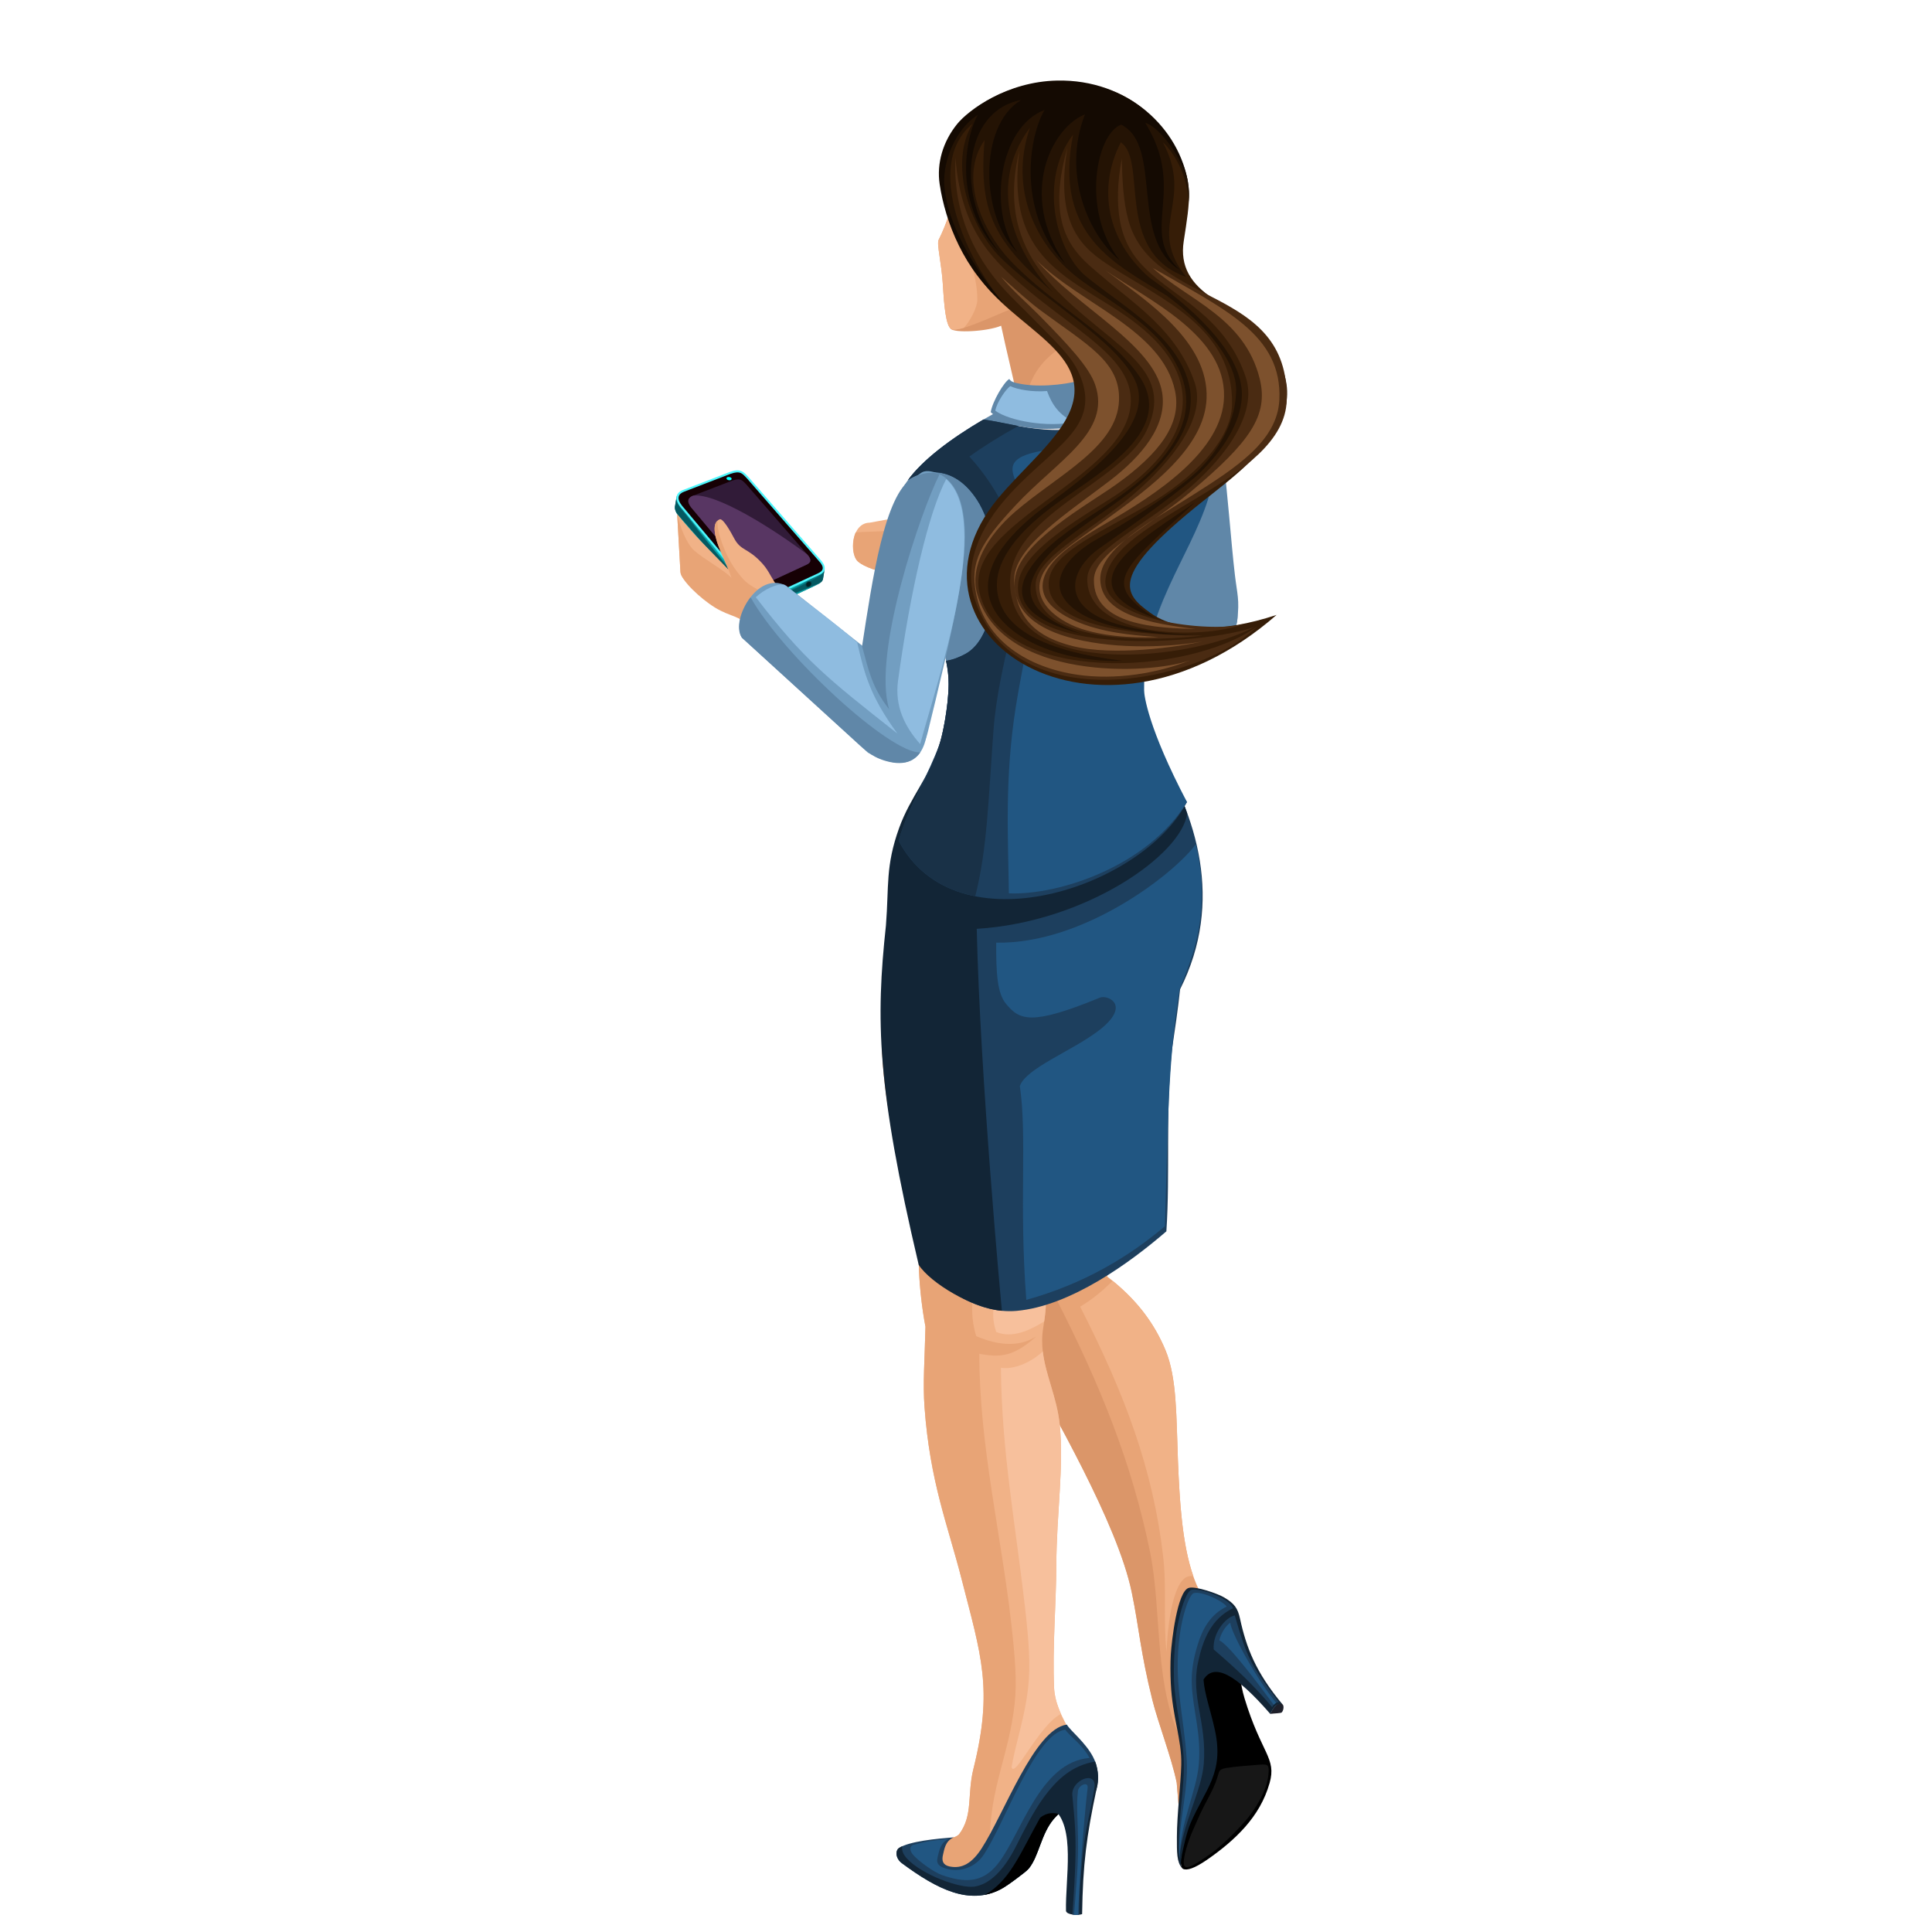 <?xml version="1.0" encoding="utf-8"?>
<!-- Generator: Adobe Illustrator 16.0.0, SVG Export Plug-In . SVG Version: 6.00 Build 0)  -->
<!DOCTYPE svg PUBLIC "-//W3C//DTD SVG 1.1//EN" "http://www.w3.org/Graphics/SVG/1.1/DTD/svg11.dtd">
<svg version="1.1" id="Layer_1" xmlns="http://www.w3.org/2000/svg" xmlns:xlink="http://www.w3.org/1999/xlink" x="0px" y="0px"
	 width="50px" height="50px" viewBox="0 0 50 50" enable-background="new 0 0 50 50" xml:space="preserve">
<g>
	<g>
		<g>
			<path fill-rule="evenodd" clip-rule="evenodd" fill="#F1B287" d="M23.821,13.287l-1.314,0.24c-0.479,0.005-0.533,0.814-0.3,1.008
				c0.362,0.304,1.338,0.38,1.563,0.454c0.625,0.203,1.396-0.151,2.783,0.098l0.236-0.694c-0.793-0.646-0.995-1.014-1.372-1.139
				C25.102,13.151,24.625,13.074,23.821,13.287z"/>
			<path fill-rule="evenodd" clip-rule="evenodd" fill="#E8A476" d="M23.821,13.287c0.026,0.136,0.242,0.228,0.911,0.163
				c0.144-0.014,0.304,0.072,0.688,0.104C25.146,13.416,24.625,13.074,23.821,13.287z"/>
			<path fill-rule="evenodd" clip-rule="evenodd" fill="#E8A476" d="M23.994,13.65c-0.539,0.097-1.451,0.1-1.849,0.128
				c-0.108,0.245-0.082,0.637,0.062,0.757c0.362,0.304,1.338,0.38,1.563,0.454c0.625,0.203,1.396-0.151,2.783,0.098l0.039-0.583
				c-0.676-0.521-0.812-0.51-1.05-0.61C25.239,13.765,24.751,13.659,23.994,13.65z"/>
			<path fill-rule="evenodd" clip-rule="evenodd" fill="#DB9669" d="M24.153,13.95c0.136,0.47-0.474,0.908-0.383,1.039
				c0.625,0.203,1.396-0.151,2.783,0.098l0.039-0.583c-0.676-0.521-0.624-0.258-0.859-0.357
				C25.427,14.017,24.909,13.959,24.153,13.95z"/>
			<path fill-rule="evenodd" clip-rule="evenodd" fill="#F1B287" d="M24.551,12.947c-0.221,0.054-0.463,0.075-0.69,0.025
				c-0.098,0.41,0.33,0.495,0.892,0.402c0.541,0.15,1.333,0.438,1.249,0.323C25.74,13.339,25.269,12.77,24.551,12.947z"/>
			<path fill-rule="evenodd" clip-rule="evenodd" fill="#F7C09C" d="M24.551,12.947c-0.141,0.035-0.29,0.055-0.438,0.053
				c-0.012,0.098,0.071,0.218,0.646,0.153c0.511,0.1,0.636,0.036,1.243,0.544C25.74,13.339,25.269,12.77,24.551,12.947z"/>
			<path fill-rule="evenodd" clip-rule="evenodd" fill="#6087A8" d="M30.925,14.651l-0.523-0.142l-3.873-1.05
				c-0.697-0.047-0.907,1.375-0.425,1.811l4.187,1.578c1.109,0.32,1.679-0.222,1.735-0.85
				C32.078,15.425,31.182,14.923,30.925,14.651z"/>
		</g>
		<path fill-rule="evenodd" clip-rule="evenodd" fill="#6087A8" d="M29.244,10c-0.108,1.149,0.329,4.007,0.767,5.939
			c0.117,0.646,1.875,1.184,2.009,0.109c0.064-0.524-0.002-0.67-0.061-1.17c-0.104-0.879-0.184-2.125-0.321-3.155
			c-0.124-0.931-0.283-2.783-1.616-2.656C29.515,9.116,29.288,9.539,29.244,10z"/>
	</g>
	<g>
		<g>
			<g>
				<g>
					<path fill-rule="evenodd" clip-rule="evenodd" fill="#E8A476" d="M30.42,23.171c-0.132,3.329-1.516,7.595-1.766,9.866
						c0.753,0.579,1.211,1.196,1.506,1.901c0.304,0.723,0.28,1.755,0.325,2.88c0.05,1.229,0.137,2.534,0.559,3.356
						c0.131,0.142,0.291,0.227,0.366,0.388c0.406,0.861,0.495,1.69,0.213,6.111l-1.038,0.023l-0.132-1.563
						c-0.129-0.633-0.485-1.559-0.628-2.132c-0.313-1.251-0.344-1.877-0.536-2.796c-0.375-1.797-2.02-4.587-2.886-6.219
						c-0.938-1.767-0.835-1.399-0.66-3.543c0.2-3.287,0.224-5.608,0.933-8.221L30.42,23.171z"/>
					<path fill-rule="evenodd" clip-rule="evenodd" fill="#DB9669" d="M30.467,23.243c-0.125,3.184-1.39,7.155-1.77,9.485
						c-0.329,0.376-0.815,0.72-1.362,0.887c1.161,2.269,1.959,4.269,2.424,6.528c0.33,1.601,0.073,3.554,0.899,5.073l1.084,0.324
						c-0.027,0.602-0.066,1.305-0.119,2.134l-1.038,0.023l-0.132-1.563c-0.129-0.633-0.485-1.559-0.628-2.132
						c-0.313-1.251-0.344-1.877-0.536-2.796c-0.375-1.797-2.02-4.587-2.886-6.219c-0.938-1.767-0.835-1.399-0.66-3.543
						c0.2-3.287,0.224-5.608,0.933-8.221L30.467,23.243z"/>
					<path fill-rule="evenodd" clip-rule="evenodd" fill="#F1B287" d="M28.795,33.147c-0.242,0.247-0.523,0.479-0.841,0.67
						c1.16,2.27,1.882,4.199,2.146,6.444c0.099,0.842,0,1.606,0.089,2.494c0.047-1.071,0.259-2.074,0.696-1.959
						c-0.287-0.813-0.357-1.923-0.399-2.979c-0.045-1.125-0.021-2.157-0.325-2.88C29.884,34.277,29.465,33.694,28.795,33.147z"/>
				</g>
				<g>
					<g>
						<path fill-rule="evenodd" clip-rule="evenodd" fill="#1F202B" d="M32.875,44.355c0.113-0.015,0.274-0.014,0.298-0.039
							c0.053-0.062,0.06-0.182,0.014-0.213C33.055,44.017,32.91,44.27,32.875,44.355z"/>
						<path fill-rule="evenodd" clip-rule="evenodd" d="M32.177,42.795c-0.124,0.396-0.089,0.753,0.033,1.162
							c0.436,1.434,0.833,1.538,0.647,2.188c-0.127,0.449-0.351,0.815-0.635,1.138c-0.281,0.319-0.619,0.594-0.98,0.845
							c-0.336,0.231-0.523,0.285-0.624,0.239c-0.024-0.012-0.04-0.039-0.049-0.078c-0.053-0.219,0.105-0.897,0.194-1.108
							c0.386-0.894,0.834-1.286,0.591-2.402c-0.18-0.829-0.467-1.375-0.094-1.935L32.177,42.795z"/>
					</g>
					<path fill-rule="evenodd" clip-rule="evenodd" fill="#171717" d="M32.827,45.92c-0.032,0.428-0.361,0.937-0.603,1.213
						c-0.254,0.287-0.618,0.653-0.943,0.878c-0.302,0.208-0.513,0.345-0.603,0.303c-0.114-0.054,0.036-0.525,0.063-0.605
						c0.08-0.247,0.208-0.514,0.255-0.621c0.193-0.451,0.39-0.717,0.503-1.068c0.057-0.174,0.029-0.23,0.239-0.265
						c0.24-0.039,0.613-0.066,0.867-0.086C32.835,45.651,32.847,45.691,32.827,45.92z"/>
					<path fill-rule="evenodd" clip-rule="evenodd" fill="#122536" d="M32.091,41.889c0.163,0.749,0.407,1.389,1.096,2.215
						c-0.088-0.023-0.19,0.002-0.312,0.252c-0.897-1.032-1.452-1.332-1.728-0.888c0.025,0.373,0.18,0.781,0.295,1.307
						c0.242,1.116-0.246,1.515-0.631,2.409c-0.093,0.218-0.177,0.586-0.222,0.813c-0.032,0.162-0.039,0.286,0.005,0.349
						l-0.002,0.001c-0.14-0.156-0.135-0.409-0.134-0.811c0.002-0.584,0.101-1.374,0.113-1.859c0.018-0.656-0.23-1.227-0.271-2.12
						c-0.011-0.252-0.014-0.5,0.001-0.749c0.021-0.326,0.163-1.615,0.461-1.713c0.172-0.056,0.761,0.151,0.92,0.247
						C31.951,41.502,32.033,41.623,32.091,41.889z"/>
					<path fill-rule="evenodd" clip-rule="evenodd" fill="#1D3F5E" d="M30.525,48.098c0.057-0.863,0.57-1.732,0.628-2.445
						c0.086-1.063-0.34-1.735-0.15-2.621c0.124-0.59,0.34-1.137,0.908-1.412c-0.115-0.294-0.972-0.556-1.103-0.463
						c-0.122,0.086-0.262,0.521-0.345,0.978c-0.039,0.209-0.097,0.763-0.081,1.318c0.017,0.61,0.208,1.336,0.25,2.013
						C30.682,46.281,30.438,47.277,30.525,48.098z"/>
					<path fill-rule="evenodd" clip-rule="evenodd" fill="#215682" d="M30.525,48.098c0.015-0.938,0.443-1.733,0.501-2.446
						c0.03-0.382-0.002-0.714-0.049-1.025c-0.128-0.837-0.235-1.241,0.021-2.07c0.128-0.413,0.332-0.777,0.75-0.981
						c-0.156-0.186-0.744-0.428-0.874-0.335c-0.122,0.086-0.278,0.599-0.34,1.057c-0.173,1.262,0.104,2.043,0.179,3.253
						C30.764,46.366,30.464,47.285,30.525,48.098z"/>
					<path fill-rule="evenodd" clip-rule="evenodd" fill="#1D3F5E" d="M31.956,41.807c-0.239,0.048-0.577,0.459-0.546,0.88
						c0.589,0.509,0.974,0.862,1.513,1.493c0.025-0.055,0.102-0.135,0.175-0.126C32.366,43.092,32.279,42.919,31.956,41.807z"/>
					<path fill-rule="evenodd" clip-rule="evenodd" fill="#215682" d="M31.84,41.995c-0.119,0.08-0.252,0.285-0.283,0.458
						c0.228,0.101,0.911,0.992,1.407,1.668c0.018-0.02,0.039-0.039,0.063-0.052C32.49,43.418,31.842,42.209,31.84,41.995z"/>
				</g>
			</g>
			<g>
				<path fill-rule="evenodd" clip-rule="evenodd" fill="#F1B287" d="M23.193,23.536c-0.059,1.609-1.086,2.912,0.536,8.242
					c0.079,0.26,0.034,0.662,0.054,1.104c0.021,0.468,0.079,0.985,0.168,1.454c-0.02,0.862-0.07,1.454-0.024,2.084
					c0.141,1.935,0.601,3.047,0.957,4.438c0.508,1.989,0.825,2.849,0.307,4.924c-0.165,0.66-0.001,1.204-0.373,1.693
					c-0.17,0.149-0.356,0.062-0.563,0.185c-0.463,0.407-0.037,0.977,0.199,0.96c1.026-0.074,1.773-1.32,2.118-1.32
					c0.848-1.356,1.589-0.817,1.4-1.864c-0.082-0.456-0.661-1.049-0.692-1.752c-0.046-1.04,0.053-2.146,0.058-3.174
					c0.006-1.361,0.2-2.54,0.087-3.647c-0.094-0.916-0.574-1.607-0.426-2.505c0.159-0.973,0.033-1.12-0.115-2.355
					c-0.314-2.604,1.772-6.454,0.651-7.865L23.193,23.536z"/>
				<path fill-rule="evenodd" clip-rule="evenodd" fill="#E8A476" d="M23.193,23.536c-0.059,1.609-1.086,2.912,0.536,8.242
					c0.079,0.26,0.034,0.662,0.054,1.104c0.021,0.468,0.079,0.985,0.168,1.454c-0.02,0.862-0.07,1.454-0.024,2.084
					c0.141,1.935,0.601,3.047,0.957,4.438c0.508,1.989,0.825,2.849,0.307,4.924c-0.165,0.66-0.001,1.204-0.373,1.693
					c-0.17,0.149-0.356,0.062-0.563,0.185c-0.463,0.407-0.037,0.977,0.199,0.96c0.543-0.04,1.01-0.408,1.379-0.747l-0.221-0.142
					c0-1.475,0.502-2.295,0.648-3.647c0.062-0.572,0.009-1.213-0.09-2.081c-0.265-2.324-0.823-4.58-0.826-6.966
					c0.501,0.089,0.863,0.105,1.483-0.458c-0.416,0.278-0.96,0.26-1.563,0c-0.1-0.321-0.12-0.626-0.094-0.948
					c0.741-0.223,1.223-0.425,1.808-0.938c-0.028-0.19-0.061-0.412-0.094-0.691c-0.314-2.604,1.772-6.454,0.651-7.865L23.193,23.536
					z"/>
				<g>
					<path fill-rule="evenodd" clip-rule="evenodd" fill="#1D3F5E" d="M27.61,44.633c-0.834,0.108-1.612,2.288-2.207,3.206
						c-0.245,0.377-0.502,0.534-0.833,0.464c-0.172-0.038-0.202-0.152-0.165-0.303c0.033-0.128,0.051-0.351,0.277-0.45
						c-0.451,0.036-1.139,0.101-1.414,0.274c-0.099,0.063-0.099,0.27,0.074,0.397c0.92,0.68,1.745,1.09,2.552,0.674
						c0.12-0.063,0.277-0.176,0.438-0.297c0.11-0.084,0.238-0.177,0.291-0.24c0.266-0.325,0.314-0.89,0.646-1.282
						c0.459-0.543,1.035-0.521,1.109-0.776c0.075-0.266,0.043-0.583-0.093-0.837C28.083,45.083,27.7,44.791,27.61,44.633z"/>
					<path fill-rule="evenodd" clip-rule="evenodd" fill="#122536" d="M23.352,47.779c-0.031,0.014-0.059,0.028-0.083,0.045
						c-0.099,0.063-0.099,0.27,0.074,0.397c0.92,0.68,1.745,1.09,2.552,0.674c0.12-0.063,0.277-0.176,0.438-0.297
						c0.11-0.084,0.238-0.177,0.291-0.24c0.266-0.325,0.314-0.89,0.646-1.282c0.459-0.543,1.035-0.521,1.109-0.776
						c0.063-0.224,0.05-0.483-0.036-0.712c-0.597,0.104-0.986,0.453-1.343,0.946c-0.26,0.358-0.478,0.797-0.707,1.25
						c-0.319,0.63-0.686,0.985-1.081,1.042c-0.368,0.051-1.352-0.306-1.735-0.722C23.359,47.976,23.335,47.88,23.352,47.779z"/>
					<path fill-rule="evenodd" clip-rule="evenodd" fill="#215682" d="M27.571,44.763c-0.771,0.101-1.549,2.371-2.101,3.221
						c-0.226,0.35-0.607,0.458-0.914,0.393c-0.334-0.072-0.319-0.198-0.285-0.338c0.03-0.119,0.067-0.354,0.276-0.445
						c-0.417,0.034-0.591,0.065-0.907,0.15c-0.088,0.022-0.126,0.13,0.002,0.271c0.15,0.165,0.528,0.438,0.737,0.512
						c0.568,0.197,1.037,0.219,1.439-0.284c0.607-0.758,1.084-2.643,2.379-2.748C28.011,45.141,27.655,44.909,27.571,44.763z"/>
					<path fill-rule="evenodd" clip-rule="evenodd" d="M25.472,49.04c0.143-0.024,0.283-0.072,0.423-0.145
						c0.12-0.063,0.277-0.176,0.438-0.297c0.11-0.084,0.238-0.177,0.291-0.24c0.266-0.325,0.314-0.89,0.646-1.282
						c0.021-0.025,0.107-0.114,0.129-0.135c-0.122-0.023-0.295-0.049-0.48,0.102c-0.502,0.896-0.742,1.532-1.319,1.928
						C25.559,48.998,25.517,49.021,25.472,49.04z"/>
					<path fill-rule="evenodd" clip-rule="evenodd" fill="#122536" d="M28.38,46.291c-0.262,1.231-0.355,1.952-0.375,3.246
						c-0.101,0.038-0.393,0.024-0.417-0.08c-0.021-0.832,0.259-2.198-0.335-2.652C27.334,46.744,28.422,46.097,28.38,46.291z"/>
					<path fill-rule="evenodd" clip-rule="evenodd" fill="#1D3F5E" d="M27.929,49.554c-0.053,0.005-0.117,0.004-0.176-0.006
						c0.035-0.474,0.082-1.136,0.082-1.751c0.002-0.571-0.06-1.056-0.084-1.346c-0.021-0.384,0.611-0.636,0.577-0.215
						c-0.077,0.515-0.202,0.964-0.26,1.39C27.989,48.222,27.932,48.944,27.929,49.554z"/>
					<path fill-rule="evenodd" clip-rule="evenodd" fill="#215682" d="M27.905,49.557c-0.035,0-0.074,0.001-0.109-0.005
						c0.034-0.474,0.105-1.148,0.105-1.765c0.001-0.571-0.051-1.104-0.005-1.411c-0.008-0.169,0.274-0.292,0.252-0.11
						C28.048,47.102,27.906,49.038,27.905,49.557z"/>
				</g>
				<path fill-rule="evenodd" clip-rule="evenodd" fill="#F7C09C" d="M27.034,33.083c-0.396,0.291-0.795,0.485-1.312,0.641
					c-0.025,0.307-0.037,0.44,0.059,0.746c0.404,0.175,0.866-0.037,1.243-0.272C27.093,33.718,27.083,33.448,27.034,33.083
					L27.034,33.083z M26.987,34.976c-0.343,0.32-0.797,0.472-1.084,0.421c0.022,2.216,0.379,4.032,0.629,6.248
					c0.095,0.828,0.139,1.455,0.079,2.001c-0.089,0.823-0.311,1.396-0.432,2.087c0.081,0.316,0.708-1.087,1.28-1.377
					c-0.095-0.21-0.169-0.436-0.18-0.674c-0.046-1.04,0.053-2.146,0.058-3.174c0.006-1.361,0.2-2.54,0.087-3.647
					C27.354,36.165,27.061,35.601,26.987,34.976z"/>
			</g>
		</g>
		<g>
			<path fill-rule="evenodd" clip-rule="evenodd" fill="#1D3F5E" d="M29.623,18.487c0.016,0.299,0.151,0.585,0.269,0.878
				c1.078,1.715,1.795,3.967,0.649,6.237c-0.056,0.519-0.133,1.044-0.212,1.572c-0.171,1.669-0.042,3.155-0.143,4.692
				c-0.931,0.806-2.48,1.935-3.875,2.059c-0.993,0.088-1.971-0.59-2.3-1.098c-0.284-0.98-0.589-2.54-0.762-3.555
				c-0.303-1.778-0.345-3.437-0.252-5.065c0.081-1.024,0.008-1.787,0.365-2.78c0.294-0.817,0.701-1.333,0.962-2.178
				C25.879,20.915,27.615,19.603,29.623,18.487z"/>
			<path fill-rule="evenodd" clip-rule="evenodd" fill="#122536" d="M25.93,33.923c-0.76-0.065-1.846-0.714-2.154-1.188
				c-1.088-4.618-1.111-6.34-0.848-8.786c0.081-1.024-0.016-1.526,0.341-2.52c0.294-0.817,0.795-1.333,1.057-2.178
				c0.458,0.491,5.803,1.468,6.299,1.52l0.099,0.278c-0.13,1.063-2.619,2.818-5.446,2.989C25.363,27.869,25.923,33.896,25.93,33.923
				z"/>
			<path fill-rule="evenodd" clip-rule="evenodd" fill="#215682" d="M25.782,24.396c-0.006,0.807,0.031,1.314,0.253,1.582
				c0.352,0.425,0.648,0.573,2.43-0.159c0.207-0.084,0.842,0.204-0.062,0.876c-0.686,0.513-1.849,0.954-2.01,1.411
				c0.194,1.304-0.024,3.02,0.167,5.534c1.48-0.408,2.66-1.117,3.588-1.906c0.074-2.364,0.066-4.201,0.379-6.133
				c0.337-0.833,0.545-1.431,0.571-2.329c0.015-0.505-0.044-0.992-0.152-1.421C30.404,22.595,28.065,24.436,25.782,24.396z"/>
		</g>
	</g>
	<g>
		<path fill-rule="evenodd" clip-rule="evenodd" fill="#E8E3E3" d="M29.905,9.121c1.862-0.211,1.862,3,1.076,4.378
			c-0.955,1.674-1.512,3.158-1.339,5.142c-1.14,1.366-3.998,2.662-5.34,0.655c0.075-0.176,0.244-0.998,0.248-1.587
			c0.007-0.804-0.421-1.559-0.489-2.353c-0.777-1.138-0.998-2.054-0.76-2.595C23.982,11.209,28.254,9.307,29.905,9.121z"/>
		<path fill-rule="evenodd" clip-rule="evenodd" fill="#6087A8" d="M29.905,9.121c0.415-0.047,0.736,0.076,0.979,0.31
			c-0.006,0-0.013,0-0.02,0c-1.741,0.1-4.456,1.423-5.777,2.386c0.782,0.85,1.253,1.944,1.31,2.571
			c0.138,1.517-0.995,3.562-0.619,5.899c-0.568-0.104-1.085-0.408-1.475-0.991c0.075-0.176,0.244-0.998,0.248-1.587
			c0.007-0.804-0.421-1.559-0.489-2.353c-0.777-1.138-0.998-2.054-0.76-2.595C23.982,11.209,28.254,9.307,29.905,9.121z"/>
		<path fill-rule="evenodd" clip-rule="evenodd" fill="#F6F5F5" d="M29.832,10.318c-0.625,0.687-1.703,1.135-2.861,1.347
			c-1.365,0.25-0.558,0.765-0.237,1.767c0.799,2.491-0.604,4.206-0.459,6.572c0.443,0.374,2.9-0.831,3.349-1.521
			c-0.045-0.701,0.015-1.374,0.116-1.844c0.427-1.966,1.831-3.266,1.659-5.419C31.31,10.101,30.581,9.499,29.832,10.318z"/>
	</g>
	<g>
		<path fill-rule="evenodd" clip-rule="evenodd" fill="#1D3F5E" d="M29.905,9.121c1.862-0.211,1.862,3,1.076,4.378
			c-0.801,1.405-1.369,2.538-1.414,4.082c-0.046,1.636,0.604,2.265,1.15,3.176c-1.152,2.219-5.973,3.828-7.46,1.002
			c0.03-0.107,0.065-0.217,0.106-0.33c0.253-0.704,0.67-1.416,0.945-2.149c0.078-0.205,0.238-0.998,0.242-1.571
			c0.002-0.206-0.024-0.407-0.066-0.607c0.191-0.027,0.36-0.104,0.493-0.174c0.815-0.432,0.842-2.14,0.696-2.933
			c-0.072-0.395-0.196-0.763-0.384-1.052c-0.615-0.952-1.425-0.775-1.791-0.518c0.382-0.525,1.108-1.072,1.954-1.567
			c0.883,0.116,2.13,0.616,3.468-0.137c0.344-0.193,0.511-1-0.035-1.373C29.279,9.231,29.628,9.151,29.905,9.121z"/>
		<path fill-rule="evenodd" clip-rule="evenodd" fill="#193147" d="M29.905,9.121c0.415-0.047,0.736,0.076,0.979,0.31
			c-0.006,0-0.013,0-0.02,0C30.37,9.46,29.797,9.587,29.2,9.776c-0.05-0.163-0.149-0.314-0.314-0.427
			C29.279,9.231,29.628,9.151,29.905,9.121L29.905,9.121z M26.354,11.024c-0.489,0.27-0.924,0.543-1.267,0.792
			c0.782,0.85,1.253,1.944,1.31,2.571c0.108,1.207-0.552,2.75-0.685,4.504c-0.133,1.77-0.159,3.083-0.473,4.303
			c-0.829-0.165-1.547-0.611-1.981-1.436c0.03-0.107,0.065-0.217,0.106-0.33c0.313-0.869,0.844-1.6,1.033-2.483
			c0.085-0.392,0.15-0.838,0.154-1.237c0.002-0.206-0.024-0.407-0.066-0.607c0.191-0.027,0.36-0.104,0.493-0.174
			c0.815-0.432,0.842-2.14,0.696-2.933c-0.072-0.395-0.196-0.763-0.384-1.052c-0.615-0.952-1.425-0.775-1.791-0.518
			c0.382-0.525,1.108-1.072,1.954-1.567C25.722,10.893,26.025,10.963,26.354,11.024z"/>
		<path fill-rule="evenodd" clip-rule="evenodd" fill="#215682" d="M29.832,10.318c-0.625,0.687-1.703,1.135-2.861,1.347
			c-1.365,0.25-0.558,0.765-0.237,1.767c0.377,1.172-0.179,3.188-0.446,4.866c-0.298,1.886-0.193,3.442-0.179,4.821
			c1.308,0.055,3.605-0.712,4.61-2.362c-1.01-1.924-1.108-2.758-1.11-2.891c-0.022-2.046,1.162-3.402,1.654-4.938
			c0.17-0.533,0.184-1.098,0.136-1.708C31.31,10.101,30.581,9.499,29.832,10.318z"/>
	</g>
	<g>
		<g>
			<g>
				<g>
					<path fill-rule="evenodd" clip-rule="evenodd" fill="#E8A476" d="M29.308,9.968c0.145,0.612-2.09,1.273-2.856,0.94
						c-0.115-1.08-0.226-2.034-0.69-3.077l2.425-0.825l0.631-0.265C28.569,8.104,28.771,8.772,29.308,9.968z"/>
					<path fill-rule="evenodd" clip-rule="evenodd" fill="#DB9669" d="M24.602,8.504c0.077,0.122,0.951,0.078,1.307-0.074
						c0.136,0.642,0.331,1.418,0.527,2.332c0.203-0.952,0.34-1.733,2.334-2.339c0.015-0.249,0.076-0.497,0.158-0.615
						c0.301-0.448,0.904-0.938,1.138-1.625C29.711,5.232,26.957,6.623,24.602,8.504z"/>
				</g>
				<path fill-rule="evenodd" clip-rule="evenodd" fill="#E8A476" d="M24.614,8.514c0.204,0.132,1.491-0.531,1.607-0.525
					c1.122,0.056,2.482,0.148,2.706-0.182c0.301-0.448,0.904-0.938,1.138-1.625c0.373-1.099,0.3-2.34-0.706-3.203
					c-1.748-1.501-4.49-0.401-4.882,1.299c-0.161,0.698,0.085,0.874,0.054,1.341c-0.006,0.071-0.154,0.428-0.237,0.585
					c-0.059,0.11,0.075,0.591,0.11,1.194C24.434,7.917,24.48,8.426,24.614,8.514z"/>
				<path fill-rule="evenodd" clip-rule="evenodd" fill="#F1B287" d="M24.614,8.514c0.052,0.034,0.175,0.016,0.33-0.029
					c0.169-0.179,0.348-0.537,0.349-0.72c0.004-0.726-0.339-1.327-0.325-1.62c0.027-0.619,0.221-0.303,0.01-0.982
					c-0.105-0.343-0.004-0.477,0.056-0.675c0.108-0.357-0.106-1.085-0.106-1.085c-0.091,0.097-0.155,0.184-0.247,0.35
					c-0.093,0.167-0.163,0.343-0.205,0.525c-0.161,0.698,0.085,0.874,0.054,1.341c-0.006,0.071-0.154,0.428-0.237,0.585
					c-0.059,0.11,0.075,0.591,0.11,1.194C24.434,7.917,24.48,8.426,24.614,8.514z"/>
			</g>
			<g>
				<path fill-rule="evenodd" clip-rule="evenodd" fill="#6087A8" d="M29.043,9.171c-0.061,0.557-1.771,0.967-2.721,0.745
					c-0.102-0.023-0.164-0.043-0.201-0.108c-0.139,0.077-0.438,0.585-0.481,0.859c0.822,0.792,3.395,0.422,3.71-0.505
					C29.425,9.94,29.24,9.463,29.043,9.171z"/>
				<path fill-rule="evenodd" clip-rule="evenodd" fill="#8FBCE0" d="M27.097,10.12c-0.386,0.031-0.771-0.04-0.948-0.126
					c-0.108,0.06-0.356,0.423-0.39,0.635c0.35,0.261,1.354,0.442,2.03,0.292C27.424,10.744,27.232,10.492,27.097,10.12z"/>
			</g>
		</g>
		<g>
			<path fill-rule="evenodd" clip-rule="evenodd" fill="#361D07" d="M30.428,3.858c0.469,0.85,0.37,1.315,0.207,2.384
				c-0.101,0.653,0.184,1.111,0.775,1.494c3.642,2.349,1.195,4.065-0.285,5.241c-2.444,1.943-2.052,2.386-1.345,2.89
				c0.674,0.481,1.822,0.521,3.258,0.047c-4.681,4.085-10.077,0.478-7.22-3.002c0.611-0.744,1.468-1.437,1.826-2.168
				c0.787-1.608-1.459-2.248-2.355-3.646c-0.712-1.112-1.228-2.659-0.718-3.544c0.499-0.867,1.654-1.442,2.786-1.432
				C28.167,2.129,29.531,2.234,30.428,3.858z"/>
			<path fill-rule="evenodd" clip-rule="evenodd" fill="#241304" d="M25.196,2.869c-1.674,1.169-0.44,3.97,0.767,4.966
				c-0.876-1.001-2.112-3.551-0.791-4.635c-0.622,1.005-0.105,2.692,0.789,3.533c1.215,1.145,2.936,2.102,3.412,3.107
				c0.493,1.038-0.862,2.2-2.204,3.175c-1.113,0.807-1.602,1.528-1.602,2.172c0.002,1.153,1.729,1.981,3.486,1.914
				c-2.028-0.249-3.184-0.827-3.252-1.879c-0.039-0.597,0.358-1.296,1.406-2.091c1.026-0.779,3.249-1.901,2.301-3.359
				c-0.715-1.095-2.293-1.893-3.372-3.04c-0.714-0.76-1.334-2.147-0.655-3.106c-0.168,1.939,0.31,2.661,1.773,3.942
				c-0.861-0.875-1.8-2.663-0.598-4.266c-0.549,1.583,0.13,3.099,1.367,3.984c0.947,0.678,2.11,1.272,2.55,2.428
				c0.273,0.717,0.134,1.496-0.676,2.352c-1.029,1.088-2.617,1.616-3.285,2.718c-0.37,0.613-0.185,1.221,1.371,1.617
				c-1.233-0.435-1.491-0.968-1.214-1.529c0.499-1.013,2.099-1.629,3.171-2.758c0.88-0.925,1.038-1.729,0.738-2.463
				c-0.443-1.087-1.683-1.771-2.571-2.499c-0.772-0.633-1.246-2.482-0.335-3.668c-0.527,2.646,1.165,3.381,2.421,4.166
				c1.106,0.819,1.813,1.753,1.799,2.462c-0.015,0.736-0.379,1.456-0.939,2.021c-0.457,0.462-1.715,1.291-2.645,1.809
				c-0.835,0.465-1.51,1.289-0.433,1.939c0.513,0.309,1.441,0.541,3.014,0.565c-1.522-0.086-2.347-0.304-2.767-0.606
				c-0.709-0.512-0.365-1.232,0.231-1.65c0.815-0.571,2.202-1.553,2.649-2.003c0.672-0.678,1.132-1.475,1.021-2.203
				c-0.118-0.786-0.9-1.761-2.38-2.802c-1.081-0.945-1.357-2.286-0.737-3.499c0.706,0.479-0.181,2.821,1.696,3.487
				c-1.06-1.306,0.221-1.938-0.608-3.489c0.255,0.231,0.656,0.836,0.662,1.581c0.135-0.851-0.551-1.833-0.998-2.291l-2.501-0.748
				L25.196,2.869L25.196,2.869z M30.925,13.003c-1.924,1.763-2.45,2.082-1.027,2.993C27.414,15.121,29.609,13.93,30.925,13.003z"/>
			<path fill-rule="evenodd" clip-rule="evenodd" fill="#140A02" d="M24.774,3.206c-0.375,0.46-0.535,1.024-0.456,1.558
				c0.146,0.983,0.636,2.239,1.645,3.071c-0.495-0.565-1.457-1.872-1.525-3.071c-0.036-0.615,0.302-1.432,0.868-1.792
				c-0.267,0.433-0.729,2.251,0.561,3.561c-1.164-1.436-0.936-3.673,0.559-3.944c-1.126,0.673-1.038,3.057-0.1,3.936
				c-0.781-1.086-0.457-3.244,0.706-3.679c-0.469,0.824-0.644,2.745,0.528,3.971c-1.24-1.837-0.302-3.544,0.519-3.856
				c-0.615,1.57,0.129,3.164,0.896,3.771c-1.001-1.275-0.604-3.266,0.039-3.506c1.094,0.538,0.208,2.958,1.516,3.758
				c-1.079-1.018,0.207-2.032-0.89-3.803c0.317,0.073,0.956,0.836,1.113,1.592c-0.215-1.457-1.574-2.726-3.393-2.688
				C26.059,2.11,25.067,2.847,24.774,3.206z"/>
			<path fill-rule="evenodd" clip-rule="evenodd" fill="#4A2B12" d="M24.727,4.077c-0.077,1.521,0.583,2.734,1.416,3.575
				c1.312,1.325,1.647,1.59,1.854,2.188c0.429,1.235-0.744,1.745-1.827,2.908c-0.897,0.965-1.207,1.926-0.955,2.729
				c0.997,3.179,5.826,2.213,7.312,0.742c-1.793,1.279-6.625,1.505-7.178-0.885c-0.424-1.839,3.841-2.944,3.916-4.924
				c0.044-1.165-1.446-1.839-2.858-3.069C25.595,6.634,24.861,5.862,24.727,4.077L24.727,4.077z M29.032,4.105
				c0.011,0.521,0.036,1.115,0.172,1.602c0.641,2.275,4.16,1.661,4.096,4.646c-0.048,2.138-4.51,3.028-4.69,4.64
				c-0.119,1.056,2.688,1.389,3.561,1.162c-1.066,0.401-4.031,0.367-4.033-1.168c-0.003-0.71,1.527-1.394,2.649-2.364
				c0.956-0.827,1.765-1.942,1.45-2.871c-0.379-1.122-1.151-1.686-1.83-2.184c-0.701-0.514-1.264-0.947-1.425-1.864
				C28.911,5.304,28.907,4.74,29.032,4.105L29.032,4.105z M27.626,3.818c-0.35,2.052,0.435,2.636,1.128,3.083
				c1.301,0.841,3.175,1.598,3.131,3.57c-0.02,0.931-1.015,1.917-2.203,2.61c-1.345,0.782-2.589,1.275-2.541,2.078
				c0.074,1.249,3.119,1.293,3.98,1.288c-1.014,0.129-4.317,0.329-4.319-1.31c-0.001-0.711,1.416-1.378,2.54-2.349
				c0.957-0.826,1.891-1.958,1.577-2.886c-0.452-1.338-1.559-2.03-2.383-2.738C27.924,6.639,26.991,6.028,27.626,3.818L27.626,3.818
				z M26.38,3.904c-0.39,3.022,1.561,3.323,3.049,4.488c1.836,1.436,1.396,3.036-0.376,4.303c-0.735,0.525-2.637,1.479-2.706,2.437
				c-0.14,1.915,4.895,1.553,6.132,1.088c-1.597,0.87-6.24,1.387-6.337-1.072c-0.072-1.813,2.858-2.631,3.522-3.984
				c0.483-0.987,0.061-1.583-0.675-2.219C27.652,7.784,25.708,6.665,26.38,3.904z"/>
			<path fill-rule="evenodd" clip-rule="evenodd" fill="#7D512D" d="M25.908,7.162c0.29,0.353,0.708,0.715,0.962,0.974
				c0.798,0.809,1.314,1.365,1.472,1.818c0.427,1.234-0.979,1.962-2.061,3.125c-0.898,0.964-1.182,1.455-1.021,2.282
				c0.238,1.223,1.346,1.917,2.63,2.102c0.976,0.14,2.056-0.033,2.914-0.375c-1.068,0.381-4.894,0.529-5.518-1.731
				c-0.196-0.71,0.283-1.507,0.991-2.118c1.108-0.953,2.637-1.667,2.683-2.874C29,9.369,28.138,8.923,26.94,8.04
				C26.626,7.809,26.226,7.442,25.908,7.162L25.908,7.162z M29.832,6.934c1.849,1.067,3.363,1.725,3.277,3.42
				c-0.055,1.071-1.14,1.758-2.231,2.452c-1.085,0.689-2.424,1.388-2.403,2.196c0.023,0.9,1.282,1.136,2.47,1.276
				c-1-0.021-2.648-0.094-2.635-1.273c0.008-0.711,1.389-1.339,2.524-2.294c1.508-1.269,2.003-1.958,1.767-2.91
				C32.207,8.217,30.748,7.769,29.832,6.934L29.832,6.934z M28.609,6.998c1.156,0.792,3.104,1.689,3.069,3.267
				c-0.029,1.42-1.782,2.538-3.015,3.256c-0.685,0.399-1.261,0.77-1.521,1.174c-0.497,0.773,0.27,1.234,0.926,1.47
				c0.731,0.262,1.573,0.294,1.915,0.323c-0.335,0.011-1.234,0.038-2.001-0.215c-0.689-0.228-1.444-0.84-0.891-1.588
				c0.29-0.389,0.9-0.775,1.547-1.248c1.096-0.797,2.539-1.835,2.588-3.124C31.285,8.85,29.702,7.794,28.609,6.998L28.609,6.998z
				 M30.411,10.122c0.176,0.843-0.399,1.611-1.524,2.415c-0.734,0.525-2.553,1.516-2.626,2.473c-0.06,0.799,0.565,1.28,1.55,1.523
				c1.149,0.284,2.494,0.211,3.321,0.067c-0.664,0.146-2.313,0.385-3.373,0.12c-0.915-0.229-1.471-0.699-1.512-1.691
				c-0.034-0.861,1.391-1.758,2.476-2.59c0.809-0.62,1.497-1.417,1.352-2.286c-0.207-1.236-2.211-2.212-3.26-3.43
				C27.943,7.866,30.077,8.522,30.411,10.122z"/>
		</g>
	</g>
	<g>
		<g>
			<path fill-rule="evenodd" clip-rule="evenodd" fill="#087882" d="M21.343,14.72l-0.188-0.03l-1.827-2.099l-0.001-0.001
				c-0.048-0.05-0.097-0.109-0.16-0.142c-0.103-0.053-0.222-0.022-0.326,0.014l-1.093,0.421l-0.236-0.039l-0.039,0.234
				c-0.024,0.085,0.014,0.187,0.093,0.288l1.836,2.188c0.158,0.188,0.263,0.266,0.499,0.157l1.256-0.583
				c0.096-0.043,0.14-0.102,0.145-0.165L21.343,14.72z"/>
			<path fill-rule="evenodd" clip-rule="evenodd" fill="#045961" d="M21.303,14.962l0.03-0.183c-0.039,0.098-0.161,0.153-0.463,0.31
				c-0.159,0.083-0.337,0.167-0.476,0.24c-0.067,0.049-0.027,0.104,0.023,0.083c0.108-0.05,0.805-0.314,0.848-0.36
				c0.007-0.009,0.015-0.02,0.021-0.031C21.297,14.999,21.302,14.977,21.303,14.962z"/>
			<path fill-rule="evenodd" clip-rule="evenodd" fill="#045961" d="M17.503,12.904l-0.029,0.174c-0.021,0.076,0,0.157,0.072,0.239
				c0.354,0.403,1.033,1.18,1.422,1.642c0.041,0.036,0.092,0.009,0.044-0.059c-0.216-0.263-0.427-0.528-0.634-0.783
				c-0.182-0.223-0.446-0.561-0.596-0.748C17.584,13.125,17.511,13.043,17.503,12.904z"/>
			<path fill-rule="evenodd" clip-rule="evenodd" fill="#0BA6AA" d="M21.254,14.706l-0.099-0.016l-1.827-2.099l-0.001-0.001
				c-0.048-0.05-0.097-0.109-0.16-0.142c-0.103-0.053-0.222-0.022-0.326,0.014l-1.093,0.421l-0.141-0.023
				c-0.019,0.108-0.006,0.217,0.058,0.308c0.438,0.623,1.221,1.553,1.755,2.211c0.034,0.028-0.007,0.101-0.052,0.056
				c-0.447-0.499-1.62-1.911-1.801-2.068l1.836,2.188c0.158,0.188,0.263,0.266,0.499,0.157l1.256-0.583
				c-0.407,0.147-1.138,0.488-1.181,0.506c-0.032,0.014-0.053-0.013-0.051-0.042c0.003-0.035,0.021-0.078,0.047-0.088
				c0.561-0.288,0.858-0.403,1.084-0.589C21.117,14.866,21.231,14.772,21.254,14.706z"/>
			<path fill-rule="evenodd" clip-rule="evenodd" fill="#0DD9E0" d="M18.515,14.212c0.313,0.396,0.667,0.816,1.009,1.237
				c0.034,0.028-0.025,0.149-0.076,0.099l-0.319-0.343l0.274,0.346c0.157,0.188,0.262,0.268,0.499,0.159l0.375-0.195
				c-0.083,0.032-0.274,0.119-0.391,0.165c-0.088,0.038-0.116-0.121-0.043-0.148c0.097-0.05,0.198-0.097,0.291-0.157L18.515,14.212z
				"/>
			<path fill-rule="evenodd" clip-rule="evenodd" fill="#4EF6FC" d="M21.226,14.478l-1.857-2.134l-0.001,0
				c-0.048-0.05-0.097-0.109-0.16-0.142c-0.102-0.054-0.222-0.023-0.326,0.014l-1.188,0.458c-0.237,0.082-0.228,0.268-0.086,0.446
				l1.836,2.188c0.157,0.188,0.263,0.266,0.499,0.157l1.256-0.583C21.41,14.786,21.365,14.624,21.226,14.478z"/>
			<path fill-rule="evenodd" clip-rule="evenodd" fill="#160004" d="M19.331,12.38l1.857,2.133c0.162,0.17,0.117,0.264-0.011,0.321
				l-1.256,0.582c-0.188,0.087-0.27,0.057-0.437-0.143l-1.835-2.187c-0.148-0.187-0.1-0.306,0.063-0.364l1.19-0.458
				C19.16,12.174,19.208,12.252,19.331,12.38z"/>
			<path fill-rule="evenodd" clip-rule="evenodd" fill="#311B38" d="M19.313,12.536l1.572,1.806
				c0.137,0.144,0.099,0.222-0.009,0.271l-1.064,0.493c-0.159,0.073-0.228,0.048-0.37-0.121l-1.553-1.851
				c-0.125-0.158-0.084-0.259,0.054-0.308l1.007-0.388C19.169,12.362,19.209,12.429,19.313,12.536z"/>
			<path fill-rule="evenodd" clip-rule="evenodd" fill="#583663" d="M20.884,14.342c0.137,0.144,0.099,0.222-0.009,0.271
				l-1.064,0.493c-0.159,0.073-0.228,0.048-0.37-0.121l-1.553-1.851c-0.125-0.158-0.084-0.259,0.054-0.308
				C18.55,12.757,20.018,13.695,20.884,14.342z"/>
			
				<ellipse transform="matrix(0.152 -0.988 0.988 0.152 3.767 29.152)" fill-rule="evenodd" clip-rule="evenodd" fill="#00FFFF" cx="18.874" cy="12.381" rx="0.042" ry="0.067"/>
			<g>
				<path fill-rule="evenodd" clip-rule="evenodd" fill="#02444A" d="M20.94,15.041c-0.044,0.003-0.086,0.042-0.093,0.085
					c-0.007,0.043,0.023,0.075,0.067,0.071s0.086-0.042,0.093-0.084C21.015,15.069,20.984,15.037,20.94,15.041z"/>
				<path fill-rule="evenodd" clip-rule="evenodd" fill="#011E21" d="M20.937,15.059c-0.034,0.003-0.065,0.033-0.071,0.066
					c-0.005,0.033,0.018,0.057,0.052,0.054c0.034-0.002,0.066-0.032,0.071-0.064C20.994,15.08,20.971,15.056,20.937,15.059z"/>
			</g>
		</g>
		<path fill-rule="evenodd" clip-rule="evenodd" fill="#F1B287" d="M19.419,16.246c-0.312-0.468-1.785-1.026-1.809-1.441
			l-0.085-1.501c0.174,0.212,0.462,0.547,0.654,0.743l0.674,0.694l-0.229-0.542c-0.082-0.196-0.248-0.672,0.007-0.76
			c0.05-0.017,0.173,0.123,0.361,0.48c0.187,0.357,0.355,0.241,0.739,0.667c0.286,0.317,0.255,0.614,0.855,0.98L19.419,16.246z"/>
		<path fill-rule="evenodd" clip-rule="evenodd" fill="#E8A476" d="M19.371,16.227c-0.215-0.304-0.463-0.254-0.868-0.504
			c-0.389-0.239-0.882-0.715-0.893-0.918l-0.085-1.501c0.068,0.313,0.24,0.772,0.448,0.95c0.279,0.241,0.78,0.505,0.962,0.706
			l-0.082-0.219c-0.101-0.238-0.255-0.547-0.318-0.79c-0.045-0.172-0.076-0.377,0.032-0.471c0,0.149,0.027,0.288,0.06,0.393
			c0.17,0.558,0.374,0.856,0.613,1.121c0.286,0.318,0.799,0.303,0.882,0.993L19.371,16.227z"/>
		<path fill-rule="evenodd" clip-rule="evenodd" fill="#729EC1" d="M23.852,12.229c-0.839,0.505-1.431,3.926-1.778,6.023
			c-0.308,0.73,1.51,2.426,1.939,0.689c0.252-1.021,0.583-2.398,0.74-3.248c0.174-0.945,0.508-2.732-0.305-3.342
			C24.312,12.25,24.014,12.131,23.852,12.229z"/>
		<path fill-rule="evenodd" clip-rule="evenodd" fill="#729EC1" d="M23.579,17.708l-3.232-2.551
			c-0.756-0.385-1.429,0.877-1.147,1.345l3.261,2.976c0.484,0.279,0.897,0.327,1.152,0.184c0.302-0.17,0.399-0.595,0.387-0.992
			C23.988,18.307,23.864,18.036,23.579,17.708z"/>
		<path fill-rule="evenodd" clip-rule="evenodd" fill="#6087A8" d="M19.425,15.458c-0.258,0.332-0.392,0.794-0.226,1.045
			l2.952,2.693c0.293,0.268,0.47,0.434,0.882,0.525c0.233,0.051,0.433,0.029,0.58-0.059c0.081-0.049,0.15-0.112,0.205-0.191
			C23.044,19.513,20.269,16.964,19.425,15.458z"/>
		<path fill-rule="evenodd" clip-rule="evenodd" fill="#6087A8" d="M23.613,12.375c-0.722,0.423-1.036,2.624-1.303,4.35
			c0.175,0.636,0.252,1.059,0.703,1.634c-0.451-1.443,0.837-5.179,1.304-6.086C24.098,12.188,23.821,12.252,23.613,12.375z"/>
		<path fill-rule="evenodd" clip-rule="evenodd" fill="#8FBCE0" d="M24.488,12.398c-0.456,0.866-0.924,2.864-1.246,5.211
			c-0.093,0.677,0.18,1.204,0.572,1.648C24.267,17.583,25.689,13.452,24.488,12.398z"/>
		<path fill-rule="evenodd" clip-rule="evenodd" fill="#8FBCE0" d="M20.303,15.135c-0.206-0.039-0.525,0.12-0.743,0.321
			c1.261,1.634,1.827,2.082,3.665,3.529c-0.708-0.969-0.855-1.544-1.041-2.359C21.573,16.093,20.981,15.672,20.303,15.135z"/>
	</g>
</g>
</svg>
